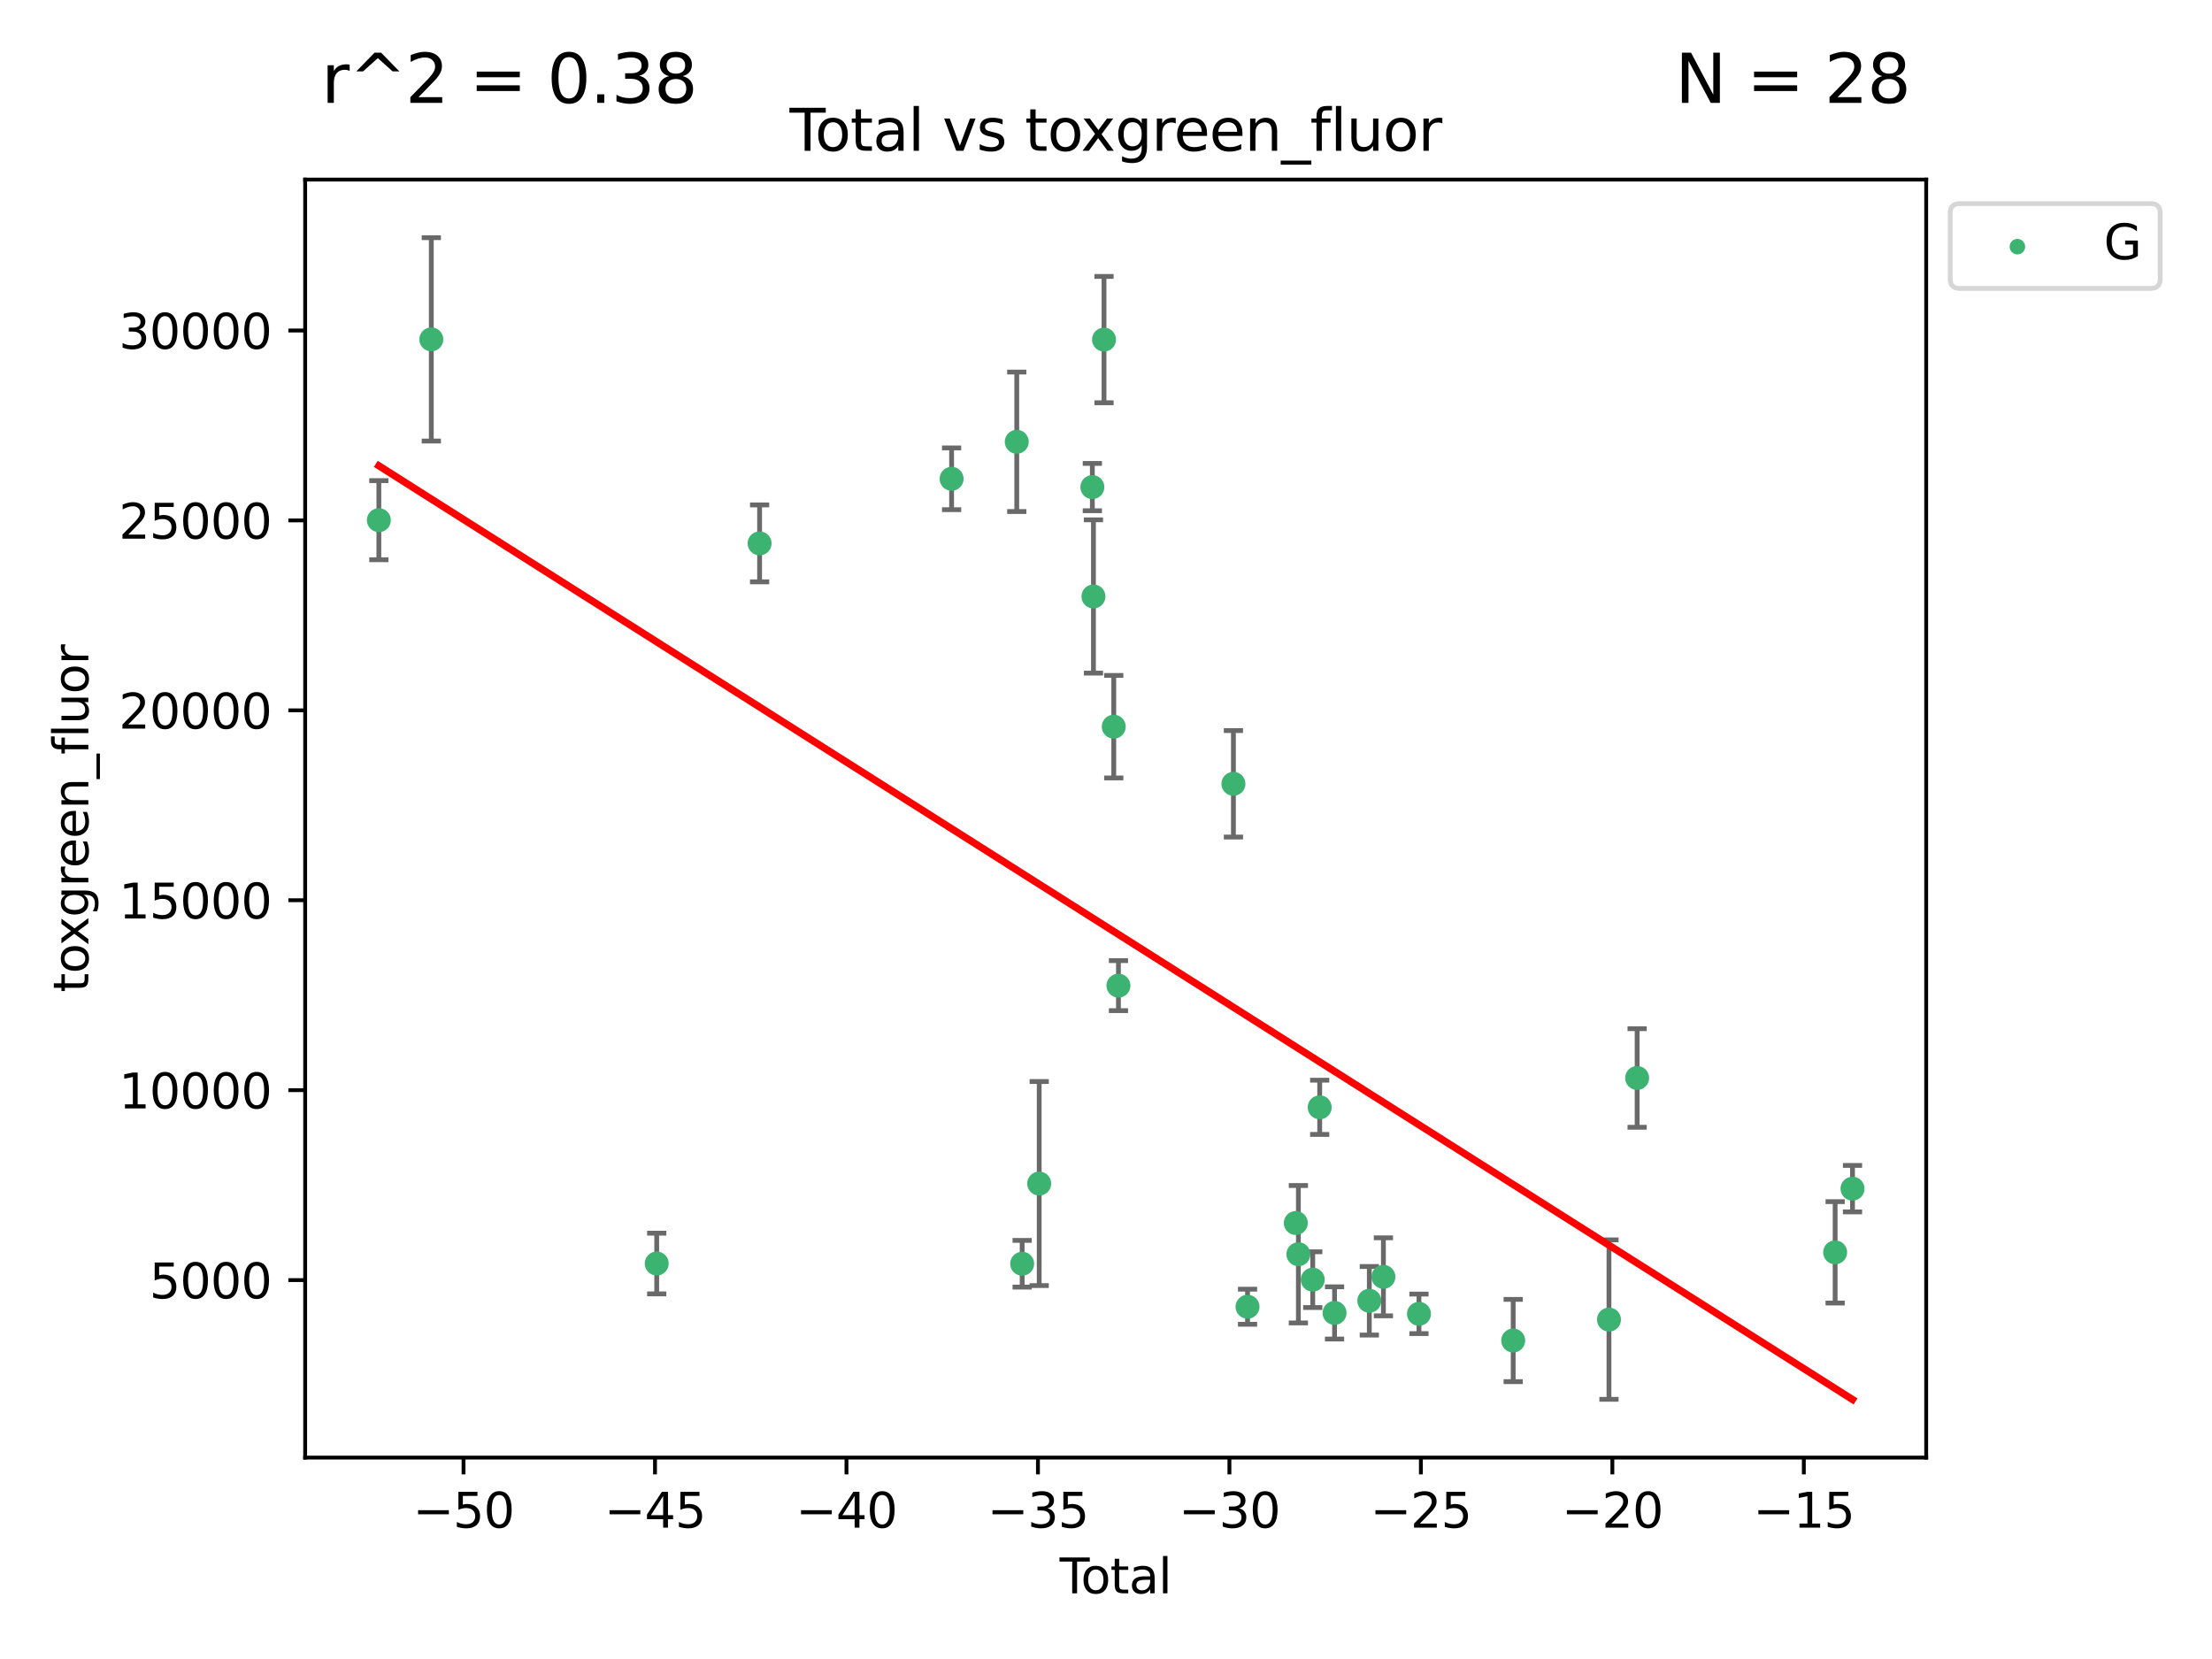 <?xml version="1.0" encoding="utf-8" standalone="no"?>
<!DOCTYPE svg PUBLIC "-//W3C//DTD SVG 1.1//EN"
  "http://www.w3.org/Graphics/SVG/1.1/DTD/svg11.dtd">
<svg xmlns:xlink="http://www.w3.org/1999/xlink" width="460.8pt" height="345.6pt" viewBox="0 0 460.8 345.6" xmlns="http://www.w3.org/2000/svg" version="1.1">
 <defs>
  <style type="text/css">*{stroke-linejoin: round; stroke-linecap: butt}</style>
 </defs>
 <g id="figure_1">
  <g id="patch_1">
   <path d="M 0 345.6 
L 460.8 345.6 
L 460.8 0 
L 0 0 
z
" style="fill: #ffffff"/>
  </g>
  <g id="axes_1">
   <g id="patch_2">
    <path d="M 63.571 303.64 
L 401.26 303.64 
L 401.26 37.411 
L 63.571 37.411 
z
" style="fill: #ffffff"/>
   </g>
   <g id="PathCollection_1">
    <defs>
     <path id="m0f8ea166f8" d="M 0 1.118 
C 0.297 1.118 0.581 1 0.791 0.791 
C 1 0.581 1.118 0.297 1.118 0 
C 1.118 -0.297 1 -0.581 0.791 -0.791 
C 0.581 -1 0.297 -1.118 0 -1.118 
C -0.297 -1.118 -0.581 -1 -0.791 -0.791 
C -1 -0.581 -1.118 -0.297 -1.118 0 
C -1.118 0.297 -1 0.581 -0.791 0.791 
C -0.581 1 -0.297 1.118 0 1.118 
z
" style="stroke: #3cb371"/>
    </defs>
    <g clip-path="url(#pdd1b6b07be)">
     <use xlink:href="#m0f8ea166f8" x="78.921" y="108.362" style="fill: #3cb371; stroke: #3cb371"/>
     <use xlink:href="#m0f8ea166f8" x="89.849" y="70.695" style="fill: #3cb371; stroke: #3cb371"/>
     <use xlink:href="#m0f8ea166f8" x="136.806" y="263.215" style="fill: #3cb371; stroke: #3cb371"/>
     <use xlink:href="#m0f8ea166f8" x="158.24" y="113.197" style="fill: #3cb371; stroke: #3cb371"/>
     <use xlink:href="#m0f8ea166f8" x="198.236" y="99.742" style="fill: #3cb371; stroke: #3cb371"/>
     <use xlink:href="#m0f8ea166f8" x="211.809" y="92.033" style="fill: #3cb371; stroke: #3cb371"/>
     <use xlink:href="#m0f8ea166f8" x="212.935" y="263.259" style="fill: #3cb371; stroke: #3cb371"/>
     <use xlink:href="#m0f8ea166f8" x="216.484" y="246.555" style="fill: #3cb371; stroke: #3cb371"/>
     <use xlink:href="#m0f8ea166f8" x="227.556" y="101.47" style="fill: #3cb371; stroke: #3cb371"/>
     <use xlink:href="#m0f8ea166f8" x="227.786" y="124.254" style="fill: #3cb371; stroke: #3cb371"/>
     <use xlink:href="#m0f8ea166f8" x="229.986" y="70.743" style="fill: #3cb371; stroke: #3cb371"/>
     <use xlink:href="#m0f8ea166f8" x="232.016" y="151.383" style="fill: #3cb371; stroke: #3cb371"/>
     <use xlink:href="#m0f8ea166f8" x="232.992" y="205.326" style="fill: #3cb371; stroke: #3cb371"/>
     <use xlink:href="#m0f8ea166f8" x="256.944" y="163.281" style="fill: #3cb371; stroke: #3cb371"/>
     <use xlink:href="#m0f8ea166f8" x="259.885" y="272.218" style="fill: #3cb371; stroke: #3cb371"/>
     <use xlink:href="#m0f8ea166f8" x="269.938" y="254.772" style="fill: #3cb371; stroke: #3cb371"/>
     <use xlink:href="#m0f8ea166f8" x="270.477" y="261.277" style="fill: #3cb371; stroke: #3cb371"/>
     <use xlink:href="#m0f8ea166f8" x="273.467" y="266.575" style="fill: #3cb371; stroke: #3cb371"/>
     <use xlink:href="#m0f8ea166f8" x="274.918" y="230.676" style="fill: #3cb371; stroke: #3cb371"/>
     <use xlink:href="#m0f8ea166f8" x="278.012" y="273.506" style="fill: #3cb371; stroke: #3cb371"/>
     <use xlink:href="#m0f8ea166f8" x="285.253" y="270.975" style="fill: #3cb371; stroke: #3cb371"/>
     <use xlink:href="#m0f8ea166f8" x="288.189" y="265.989" style="fill: #3cb371; stroke: #3cb371"/>
     <use xlink:href="#m0f8ea166f8" x="295.597" y="273.694" style="fill: #3cb371; stroke: #3cb371"/>
     <use xlink:href="#m0f8ea166f8" x="315.226" y="279.254" style="fill: #3cb371; stroke: #3cb371"/>
     <use xlink:href="#m0f8ea166f8" x="335.179" y="274.895" style="fill: #3cb371; stroke: #3cb371"/>
     <use xlink:href="#m0f8ea166f8" x="341.045" y="224.564" style="fill: #3cb371; stroke: #3cb371"/>
     <use xlink:href="#m0f8ea166f8" x="382.294" y="260.887" style="fill: #3cb371; stroke: #3cb371"/>
     <use xlink:href="#m0f8ea166f8" x="385.911" y="247.618" style="fill: #3cb371; stroke: #3cb371"/>
    </g>
   </g>
   <g id="matplotlib.axis_1">
    <g id="xtick_1">
     <g id="line2d_1">
      <defs>
       <path id="m1d6a982888" d="M 0 0 
L 0 3.5 
" style="stroke: #000000; stroke-width: 0.8"/>
      </defs>
      <g>
       <use xlink:href="#m1d6a982888" x="96.563" y="303.64" style="stroke: #000000; stroke-width: 0.8"/>
      </g>
     </g>
     <g id="text_1">
      <!-- −50 -->
      <g transform="translate(86.01 318.238)scale(0.1 -0.1)">
       <defs>
        <path id="DejaVuSans-2212" d="M 678 2272 
L 4684 2272 
L 4684 1741 
L 678 1741 
L 678 2272 
z
" transform="scale(0.016)"/>
        <path id="DejaVuSans-35" d="M 691 4666 
L 3169 4666 
L 3169 4134 
L 1269 4134 
L 1269 2991 
Q 1406 3038 1543 3061 
Q 1681 3084 1819 3084 
Q 2600 3084 3056 2656 
Q 3513 2228 3513 1497 
Q 3513 744 3044 326 
Q 2575 -91 1722 -91 
Q 1428 -91 1123 -41 
Q 819 9 494 109 
L 494 744 
Q 775 591 1075 516 
Q 1375 441 1709 441 
Q 2250 441 2565 725 
Q 2881 1009 2881 1497 
Q 2881 1984 2565 2268 
Q 2250 2553 1709 2553 
Q 1456 2553 1204 2497 
Q 953 2441 691 2322 
L 691 4666 
z
" transform="scale(0.016)"/>
        <path id="DejaVuSans-30" d="M 2034 4250 
Q 1547 4250 1301 3770 
Q 1056 3291 1056 2328 
Q 1056 1369 1301 889 
Q 1547 409 2034 409 
Q 2525 409 2770 889 
Q 3016 1369 3016 2328 
Q 3016 3291 2770 3770 
Q 2525 4250 2034 4250 
z
M 2034 4750 
Q 2819 4750 3233 4129 
Q 3647 3509 3647 2328 
Q 3647 1150 3233 529 
Q 2819 -91 2034 -91 
Q 1250 -91 836 529 
Q 422 1150 422 2328 
Q 422 3509 836 4129 
Q 1250 4750 2034 4750 
z
" transform="scale(0.016)"/>
       </defs>
       <use xlink:href="#DejaVuSans-2212"/>
       <use xlink:href="#DejaVuSans-35" x="83.789"/>
       <use xlink:href="#DejaVuSans-30" x="147.412"/>
      </g>
     </g>
    </g>
    <g id="xtick_2">
     <g id="line2d_2">
      <g>
       <use xlink:href="#m1d6a982888" x="136.45" y="303.64" style="stroke: #000000; stroke-width: 0.8"/>
      </g>
     </g>
     <g id="text_2">
      <!-- −45 -->
      <g transform="translate(125.897 318.238)scale(0.1 -0.1)">
       <defs>
        <path id="DejaVuSans-34" d="M 2419 4116 
L 825 1625 
L 2419 1625 
L 2419 4116 
z
M 2253 4666 
L 3047 4666 
L 3047 1625 
L 3713 1625 
L 3713 1100 
L 3047 1100 
L 3047 0 
L 2419 0 
L 2419 1100 
L 313 1100 
L 313 1709 
L 2253 4666 
z
" transform="scale(0.016)"/>
       </defs>
       <use xlink:href="#DejaVuSans-2212"/>
       <use xlink:href="#DejaVuSans-34" x="83.789"/>
       <use xlink:href="#DejaVuSans-35" x="147.412"/>
      </g>
     </g>
    </g>
    <g id="xtick_3">
     <g id="line2d_3">
      <g>
       <use xlink:href="#m1d6a982888" x="176.336" y="303.64" style="stroke: #000000; stroke-width: 0.8"/>
      </g>
     </g>
     <g id="text_3">
      <!-- −40 -->
      <g transform="translate(165.784 318.238)scale(0.1 -0.1)">
       <use xlink:href="#DejaVuSans-2212"/>
       <use xlink:href="#DejaVuSans-34" x="83.789"/>
       <use xlink:href="#DejaVuSans-30" x="147.412"/>
      </g>
     </g>
    </g>
    <g id="xtick_4">
     <g id="line2d_4">
      <g>
       <use xlink:href="#m1d6a982888" x="216.223" y="303.64" style="stroke: #000000; stroke-width: 0.8"/>
      </g>
     </g>
     <g id="text_4">
      <!-- −35 -->
      <g transform="translate(205.671 318.238)scale(0.1 -0.1)">
       <defs>
        <path id="DejaVuSans-33" d="M 2597 2516 
Q 3050 2419 3304 2112 
Q 3559 1806 3559 1356 
Q 3559 666 3084 287 
Q 2609 -91 1734 -91 
Q 1441 -91 1130 -33 
Q 819 25 488 141 
L 488 750 
Q 750 597 1062 519 
Q 1375 441 1716 441 
Q 2309 441 2620 675 
Q 2931 909 2931 1356 
Q 2931 1769 2642 2001 
Q 2353 2234 1838 2234 
L 1294 2234 
L 1294 2753 
L 1863 2753 
Q 2328 2753 2575 2939 
Q 2822 3125 2822 3475 
Q 2822 3834 2567 4026 
Q 2313 4219 1838 4219 
Q 1578 4219 1281 4162 
Q 984 4106 628 3988 
L 628 4550 
Q 988 4650 1302 4700 
Q 1616 4750 1894 4750 
Q 2613 4750 3031 4423 
Q 3450 4097 3450 3541 
Q 3450 3153 3228 2886 
Q 3006 2619 2597 2516 
z
" transform="scale(0.016)"/>
       </defs>
       <use xlink:href="#DejaVuSans-2212"/>
       <use xlink:href="#DejaVuSans-33" x="83.789"/>
       <use xlink:href="#DejaVuSans-35" x="147.412"/>
      </g>
     </g>
    </g>
    <g id="xtick_5">
     <g id="line2d_5">
      <g>
       <use xlink:href="#m1d6a982888" x="256.11" y="303.64" style="stroke: #000000; stroke-width: 0.8"/>
      </g>
     </g>
     <g id="text_5">
      <!-- −30 -->
      <g transform="translate(245.558 318.238)scale(0.1 -0.1)">
       <use xlink:href="#DejaVuSans-2212"/>
       <use xlink:href="#DejaVuSans-33" x="83.789"/>
       <use xlink:href="#DejaVuSans-30" x="147.412"/>
      </g>
     </g>
    </g>
    <g id="xtick_6">
     <g id="line2d_6">
      <g>
       <use xlink:href="#m1d6a982888" x="295.997" y="303.64" style="stroke: #000000; stroke-width: 0.8"/>
      </g>
     </g>
     <g id="text_6">
      <!-- −25 -->
      <g transform="translate(285.444 318.238)scale(0.1 -0.1)">
       <defs>
        <path id="DejaVuSans-32" d="M 1228 531 
L 3431 531 
L 3431 0 
L 469 0 
L 469 531 
Q 828 903 1448 1529 
Q 2069 2156 2228 2338 
Q 2531 2678 2651 2914 
Q 2772 3150 2772 3378 
Q 2772 3750 2511 3984 
Q 2250 4219 1831 4219 
Q 1534 4219 1204 4116 
Q 875 4013 500 3803 
L 500 4441 
Q 881 4594 1212 4672 
Q 1544 4750 1819 4750 
Q 2544 4750 2975 4387 
Q 3406 4025 3406 3419 
Q 3406 3131 3298 2873 
Q 3191 2616 2906 2266 
Q 2828 2175 2409 1742 
Q 1991 1309 1228 531 
z
" transform="scale(0.016)"/>
       </defs>
       <use xlink:href="#DejaVuSans-2212"/>
       <use xlink:href="#DejaVuSans-32" x="83.789"/>
       <use xlink:href="#DejaVuSans-35" x="147.412"/>
      </g>
     </g>
    </g>
    <g id="xtick_7">
     <g id="line2d_7">
      <g>
       <use xlink:href="#m1d6a982888" x="335.884" y="303.64" style="stroke: #000000; stroke-width: 0.8"/>
      </g>
     </g>
     <g id="text_7">
      <!-- −20 -->
      <g transform="translate(325.331 318.238)scale(0.1 -0.1)">
       <use xlink:href="#DejaVuSans-2212"/>
       <use xlink:href="#DejaVuSans-32" x="83.789"/>
       <use xlink:href="#DejaVuSans-30" x="147.412"/>
      </g>
     </g>
    </g>
    <g id="xtick_8">
     <g id="line2d_8">
      <g>
       <use xlink:href="#m1d6a982888" x="375.77" y="303.64" style="stroke: #000000; stroke-width: 0.8"/>
      </g>
     </g>
     <g id="text_8">
      <!-- −15 -->
      <g transform="translate(365.218 318.238)scale(0.1 -0.1)">
       <defs>
        <path id="DejaVuSans-31" d="M 794 531 
L 1825 531 
L 1825 4091 
L 703 3866 
L 703 4441 
L 1819 4666 
L 2450 4666 
L 2450 531 
L 3481 531 
L 3481 0 
L 794 0 
L 794 531 
z
" transform="scale(0.016)"/>
       </defs>
       <use xlink:href="#DejaVuSans-2212"/>
       <use xlink:href="#DejaVuSans-31" x="83.789"/>
       <use xlink:href="#DejaVuSans-35" x="147.412"/>
      </g>
     </g>
    </g>
    <g id="text_9">
     <!-- Total -->
     <g transform="translate(220.739 331.917)scale(0.1 -0.1)">
      <defs>
       <path id="DejaVuSans-54" d="M -19 4666 
L 3928 4666 
L 3928 4134 
L 2272 4134 
L 2272 0 
L 1638 0 
L 1638 4134 
L -19 4134 
L -19 4666 
z
" transform="scale(0.016)"/>
       <path id="DejaVuSans-6f" d="M 1959 3097 
Q 1497 3097 1228 2736 
Q 959 2375 959 1747 
Q 959 1119 1226 758 
Q 1494 397 1959 397 
Q 2419 397 2687 759 
Q 2956 1122 2956 1747 
Q 2956 2369 2687 2733 
Q 2419 3097 1959 3097 
z
M 1959 3584 
Q 2709 3584 3137 3096 
Q 3566 2609 3566 1747 
Q 3566 888 3137 398 
Q 2709 -91 1959 -91 
Q 1206 -91 779 398 
Q 353 888 353 1747 
Q 353 2609 779 3096 
Q 1206 3584 1959 3584 
z
" transform="scale(0.016)"/>
       <path id="DejaVuSans-74" d="M 1172 4494 
L 1172 3500 
L 2356 3500 
L 2356 3053 
L 1172 3053 
L 1172 1153 
Q 1172 725 1289 603 
Q 1406 481 1766 481 
L 2356 481 
L 2356 0 
L 1766 0 
Q 1100 0 847 248 
Q 594 497 594 1153 
L 594 3053 
L 172 3053 
L 172 3500 
L 594 3500 
L 594 4494 
L 1172 4494 
z
" transform="scale(0.016)"/>
       <path id="DejaVuSans-61" d="M 2194 1759 
Q 1497 1759 1228 1600 
Q 959 1441 959 1056 
Q 959 750 1161 570 
Q 1363 391 1709 391 
Q 2188 391 2477 730 
Q 2766 1069 2766 1631 
L 2766 1759 
L 2194 1759 
z
M 3341 1997 
L 3341 0 
L 2766 0 
L 2766 531 
Q 2569 213 2275 61 
Q 1981 -91 1556 -91 
Q 1019 -91 701 211 
Q 384 513 384 1019 
Q 384 1609 779 1909 
Q 1175 2209 1959 2209 
L 2766 2209 
L 2766 2266 
Q 2766 2663 2505 2880 
Q 2244 3097 1772 3097 
Q 1472 3097 1187 3025 
Q 903 2953 641 2809 
L 641 3341 
Q 956 3463 1253 3523 
Q 1550 3584 1831 3584 
Q 2591 3584 2966 3190 
Q 3341 2797 3341 1997 
z
" transform="scale(0.016)"/>
       <path id="DejaVuSans-6c" d="M 603 4863 
L 1178 4863 
L 1178 0 
L 603 0 
L 603 4863 
z
" transform="scale(0.016)"/>
      </defs>
      <use xlink:href="#DejaVuSans-54"/>
      <use xlink:href="#DejaVuSans-6f" x="44.084"/>
      <use xlink:href="#DejaVuSans-74" x="105.266"/>
      <use xlink:href="#DejaVuSans-61" x="144.475"/>
      <use xlink:href="#DejaVuSans-6c" x="205.754"/>
     </g>
    </g>
   </g>
   <g id="matplotlib.axis_2">
    <g id="ytick_1">
     <g id="line2d_9">
      <defs>
       <path id="mc50d5138e5" d="M 0 0 
L -3.5 0 
" style="stroke: #000000; stroke-width: 0.8"/>
      </defs>
      <g>
       <use xlink:href="#mc50d5138e5" x="63.571" y="266.664" style="stroke: #000000; stroke-width: 0.8"/>
      </g>
     </g>
     <g id="text_10">
      <!-- 5000 -->
      <g transform="translate(31.121 270.463)scale(0.1 -0.1)">
       <use xlink:href="#DejaVuSans-35"/>
       <use xlink:href="#DejaVuSans-30" x="63.623"/>
       <use xlink:href="#DejaVuSans-30" x="127.246"/>
       <use xlink:href="#DejaVuSans-30" x="190.869"/>
      </g>
     </g>
    </g>
    <g id="ytick_2">
     <g id="line2d_10">
      <g>
       <use xlink:href="#mc50d5138e5" x="63.571" y="227.101" style="stroke: #000000; stroke-width: 0.8"/>
      </g>
     </g>
     <g id="text_11">
      <!-- 10000 -->
      <g transform="translate(24.759 230.9)scale(0.1 -0.1)">
       <use xlink:href="#DejaVuSans-31"/>
       <use xlink:href="#DejaVuSans-30" x="63.623"/>
       <use xlink:href="#DejaVuSans-30" x="127.246"/>
       <use xlink:href="#DejaVuSans-30" x="190.869"/>
       <use xlink:href="#DejaVuSans-30" x="254.492"/>
      </g>
     </g>
    </g>
    <g id="ytick_3">
     <g id="line2d_11">
      <g>
       <use xlink:href="#mc50d5138e5" x="63.571" y="187.538" style="stroke: #000000; stroke-width: 0.8"/>
      </g>
     </g>
     <g id="text_12">
      <!-- 15000 -->
      <g transform="translate(24.759 191.337)scale(0.1 -0.1)">
       <use xlink:href="#DejaVuSans-31"/>
       <use xlink:href="#DejaVuSans-35" x="63.623"/>
       <use xlink:href="#DejaVuSans-30" x="127.246"/>
       <use xlink:href="#DejaVuSans-30" x="190.869"/>
       <use xlink:href="#DejaVuSans-30" x="254.492"/>
      </g>
     </g>
    </g>
    <g id="ytick_4">
     <g id="line2d_12">
      <g>
       <use xlink:href="#mc50d5138e5" x="63.571" y="147.975" style="stroke: #000000; stroke-width: 0.8"/>
      </g>
     </g>
     <g id="text_13">
      <!-- 20000 -->
      <g transform="translate(24.759 151.775)scale(0.1 -0.1)">
       <use xlink:href="#DejaVuSans-32"/>
       <use xlink:href="#DejaVuSans-30" x="63.623"/>
       <use xlink:href="#DejaVuSans-30" x="127.246"/>
       <use xlink:href="#DejaVuSans-30" x="190.869"/>
       <use xlink:href="#DejaVuSans-30" x="254.492"/>
      </g>
     </g>
    </g>
    <g id="ytick_5">
     <g id="line2d_13">
      <g>
       <use xlink:href="#mc50d5138e5" x="63.571" y="108.413" style="stroke: #000000; stroke-width: 0.8"/>
      </g>
     </g>
     <g id="text_14">
      <!-- 25000 -->
      <g transform="translate(24.759 112.212)scale(0.1 -0.1)">
       <use xlink:href="#DejaVuSans-32"/>
       <use xlink:href="#DejaVuSans-35" x="63.623"/>
       <use xlink:href="#DejaVuSans-30" x="127.246"/>
       <use xlink:href="#DejaVuSans-30" x="190.869"/>
       <use xlink:href="#DejaVuSans-30" x="254.492"/>
      </g>
     </g>
    </g>
    <g id="ytick_6">
     <g id="line2d_14">
      <g>
       <use xlink:href="#mc50d5138e5" x="63.571" y="68.85" style="stroke: #000000; stroke-width: 0.8"/>
      </g>
     </g>
     <g id="text_15">
      <!-- 30000 -->
      <g transform="translate(24.759 72.649)scale(0.1 -0.1)">
       <use xlink:href="#DejaVuSans-33"/>
       <use xlink:href="#DejaVuSans-30" x="63.623"/>
       <use xlink:href="#DejaVuSans-30" x="127.246"/>
       <use xlink:href="#DejaVuSans-30" x="190.869"/>
       <use xlink:href="#DejaVuSans-30" x="254.492"/>
      </g>
     </g>
    </g>
    <g id="text_16">
     <!-- toxgreen_fluor -->
     <g transform="translate(18.401 206.72)rotate(-90)scale(0.1 -0.1)">
      <defs>
       <path id="DejaVuSans-78" d="M 3513 3500 
L 2247 1797 
L 3578 0 
L 2900 0 
L 1881 1375 
L 863 0 
L 184 0 
L 1544 1831 
L 300 3500 
L 978 3500 
L 1906 2253 
L 2834 3500 
L 3513 3500 
z
" transform="scale(0.016)"/>
       <path id="DejaVuSans-67" d="M 2906 1791 
Q 2906 2416 2648 2759 
Q 2391 3103 1925 3103 
Q 1463 3103 1205 2759 
Q 947 2416 947 1791 
Q 947 1169 1205 825 
Q 1463 481 1925 481 
Q 2391 481 2648 825 
Q 2906 1169 2906 1791 
z
M 3481 434 
Q 3481 -459 3084 -895 
Q 2688 -1331 1869 -1331 
Q 1566 -1331 1297 -1286 
Q 1028 -1241 775 -1147 
L 775 -588 
Q 1028 -725 1275 -790 
Q 1522 -856 1778 -856 
Q 2344 -856 2625 -561 
Q 2906 -266 2906 331 
L 2906 616 
Q 2728 306 2450 153 
Q 2172 0 1784 0 
Q 1141 0 747 490 
Q 353 981 353 1791 
Q 353 2603 747 3093 
Q 1141 3584 1784 3584 
Q 2172 3584 2450 3431 
Q 2728 3278 2906 2969 
L 2906 3500 
L 3481 3500 
L 3481 434 
z
" transform="scale(0.016)"/>
       <path id="DejaVuSans-72" d="M 2631 2963 
Q 2534 3019 2420 3045 
Q 2306 3072 2169 3072 
Q 1681 3072 1420 2755 
Q 1159 2438 1159 1844 
L 1159 0 
L 581 0 
L 581 3500 
L 1159 3500 
L 1159 2956 
Q 1341 3275 1631 3429 
Q 1922 3584 2338 3584 
Q 2397 3584 2469 3576 
Q 2541 3569 2628 3553 
L 2631 2963 
z
" transform="scale(0.016)"/>
       <path id="DejaVuSans-65" d="M 3597 1894 
L 3597 1613 
L 953 1613 
Q 991 1019 1311 708 
Q 1631 397 2203 397 
Q 2534 397 2845 478 
Q 3156 559 3463 722 
L 3463 178 
Q 3153 47 2828 -22 
Q 2503 -91 2169 -91 
Q 1331 -91 842 396 
Q 353 884 353 1716 
Q 353 2575 817 3079 
Q 1281 3584 2069 3584 
Q 2775 3584 3186 3129 
Q 3597 2675 3597 1894 
z
M 3022 2063 
Q 3016 2534 2758 2815 
Q 2500 3097 2075 3097 
Q 1594 3097 1305 2825 
Q 1016 2553 972 2059 
L 3022 2063 
z
" transform="scale(0.016)"/>
       <path id="DejaVuSans-6e" d="M 3513 2113 
L 3513 0 
L 2938 0 
L 2938 2094 
Q 2938 2591 2744 2837 
Q 2550 3084 2163 3084 
Q 1697 3084 1428 2787 
Q 1159 2491 1159 1978 
L 1159 0 
L 581 0 
L 581 3500 
L 1159 3500 
L 1159 2956 
Q 1366 3272 1645 3428 
Q 1925 3584 2291 3584 
Q 2894 3584 3203 3211 
Q 3513 2838 3513 2113 
z
" transform="scale(0.016)"/>
       <path id="DejaVuSans-5f" d="M 3263 -1063 
L 3263 -1509 
L -63 -1509 
L -63 -1063 
L 3263 -1063 
z
" transform="scale(0.016)"/>
       <path id="DejaVuSans-66" d="M 2375 4863 
L 2375 4384 
L 1825 4384 
Q 1516 4384 1395 4259 
Q 1275 4134 1275 3809 
L 1275 3500 
L 2222 3500 
L 2222 3053 
L 1275 3053 
L 1275 0 
L 697 0 
L 697 3053 
L 147 3053 
L 147 3500 
L 697 3500 
L 697 3744 
Q 697 4328 969 4595 
Q 1241 4863 1831 4863 
L 2375 4863 
z
" transform="scale(0.016)"/>
       <path id="DejaVuSans-75" d="M 544 1381 
L 544 3500 
L 1119 3500 
L 1119 1403 
Q 1119 906 1312 657 
Q 1506 409 1894 409 
Q 2359 409 2629 706 
Q 2900 1003 2900 1516 
L 2900 3500 
L 3475 3500 
L 3475 0 
L 2900 0 
L 2900 538 
Q 2691 219 2414 64 
Q 2138 -91 1772 -91 
Q 1169 -91 856 284 
Q 544 659 544 1381 
z
M 1991 3584 
L 1991 3584 
z
" transform="scale(0.016)"/>
      </defs>
      <use xlink:href="#DejaVuSans-74"/>
      <use xlink:href="#DejaVuSans-6f" x="39.209"/>
      <use xlink:href="#DejaVuSans-78" x="97.266"/>
      <use xlink:href="#DejaVuSans-67" x="156.445"/>
      <use xlink:href="#DejaVuSans-72" x="219.922"/>
      <use xlink:href="#DejaVuSans-65" x="258.785"/>
      <use xlink:href="#DejaVuSans-65" x="320.309"/>
      <use xlink:href="#DejaVuSans-6e" x="381.832"/>
      <use xlink:href="#DejaVuSans-5f" x="445.211"/>
      <use xlink:href="#DejaVuSans-66" x="495.211"/>
      <use xlink:href="#DejaVuSans-6c" x="530.416"/>
      <use xlink:href="#DejaVuSans-75" x="558.199"/>
      <use xlink:href="#DejaVuSans-6f" x="621.578"/>
      <use xlink:href="#DejaVuSans-72" x="682.76"/>
     </g>
    </g>
   </g>
   <g id="LineCollection_1">
    <path d="M 78.921 116.602 
L 78.921 100.121 
" clip-path="url(#pdd1b6b07be)" style="fill: none; stroke: #696969"/>
    <path d="M 89.849 91.877 
L 89.849 49.513 
" clip-path="url(#pdd1b6b07be)" style="fill: none; stroke: #696969"/>
    <path d="M 136.806 269.538 
L 136.806 256.891 
" clip-path="url(#pdd1b6b07be)" style="fill: none; stroke: #696969"/>
    <path d="M 158.24 121.209 
L 158.24 105.184 
" clip-path="url(#pdd1b6b07be)" style="fill: none; stroke: #696969"/>
    <path d="M 198.236 106.177 
L 198.236 93.307 
" clip-path="url(#pdd1b6b07be)" style="fill: none; stroke: #696969"/>
    <path d="M 211.809 106.56 
L 211.809 77.506 
" clip-path="url(#pdd1b6b07be)" style="fill: none; stroke: #696969"/>
    <path d="M 212.935 268.124 
L 212.935 258.394 
" clip-path="url(#pdd1b6b07be)" style="fill: none; stroke: #696969"/>
    <path d="M 216.484 267.812 
L 216.484 225.299 
" clip-path="url(#pdd1b6b07be)" style="fill: none; stroke: #696969"/>
    <path d="M 227.556 106.396 
L 227.556 96.543 
" clip-path="url(#pdd1b6b07be)" style="fill: none; stroke: #696969"/>
    <path d="M 227.786 140.222 
L 227.786 108.287 
" clip-path="url(#pdd1b6b07be)" style="fill: none; stroke: #696969"/>
    <path d="M 229.986 83.902 
L 229.986 57.584 
" clip-path="url(#pdd1b6b07be)" style="fill: none; stroke: #696969"/>
    <path d="M 232.016 162.06 
L 232.016 140.706 
" clip-path="url(#pdd1b6b07be)" style="fill: none; stroke: #696969"/>
    <path d="M 232.992 210.535 
L 232.992 200.117 
" clip-path="url(#pdd1b6b07be)" style="fill: none; stroke: #696969"/>
    <path d="M 256.944 174.37 
L 256.944 152.192 
" clip-path="url(#pdd1b6b07be)" style="fill: none; stroke: #696969"/>
    <path d="M 259.885 275.871 
L 259.885 268.564 
" clip-path="url(#pdd1b6b07be)" style="fill: none; stroke: #696969"/>
    <path d="M 269.938 255.445 
L 269.938 254.1 
" clip-path="url(#pdd1b6b07be)" style="fill: none; stroke: #696969"/>
    <path d="M 270.477 275.588 
L 270.477 246.966 
" clip-path="url(#pdd1b6b07be)" style="fill: none; stroke: #696969"/>
    <path d="M 273.467 272.384 
L 273.467 260.767 
" clip-path="url(#pdd1b6b07be)" style="fill: none; stroke: #696969"/>
    <path d="M 274.918 236.324 
L 274.918 225.028 
" clip-path="url(#pdd1b6b07be)" style="fill: none; stroke: #696969"/>
    <path d="M 278.012 278.945 
L 278.012 268.068 
" clip-path="url(#pdd1b6b07be)" style="fill: none; stroke: #696969"/>
    <path d="M 285.253 278.114 
L 285.253 263.836 
" clip-path="url(#pdd1b6b07be)" style="fill: none; stroke: #696969"/>
    <path d="M 288.189 274.118 
L 288.189 257.859 
" clip-path="url(#pdd1b6b07be)" style="fill: none; stroke: #696969"/>
    <path d="M 295.597 277.81 
L 295.597 269.577 
" clip-path="url(#pdd1b6b07be)" style="fill: none; stroke: #696969"/>
    <path d="M 315.226 287.821 
L 315.226 270.686 
" clip-path="url(#pdd1b6b07be)" style="fill: none; stroke: #696969"/>
    <path d="M 335.179 291.506 
L 335.179 258.285 
" clip-path="url(#pdd1b6b07be)" style="fill: none; stroke: #696969"/>
    <path d="M 341.045 234.832 
L 341.045 214.297 
" clip-path="url(#pdd1b6b07be)" style="fill: none; stroke: #696969"/>
    <path d="M 382.294 271.45 
L 382.294 250.325 
" clip-path="url(#pdd1b6b07be)" style="fill: none; stroke: #696969"/>
    <path d="M 385.911 252.461 
L 385.911 242.776 
" clip-path="url(#pdd1b6b07be)" style="fill: none; stroke: #696969"/>
   </g>
   <g id="line2d_15">
    <defs>
     <path id="mb0a92879fd" d="M 2 0 
L -2 -0 
" style="stroke: #696969"/>
    </defs>
    <g clip-path="url(#pdd1b6b07be)">
     <use xlink:href="#mb0a92879fd" x="78.921" y="116.602" style="fill: #696969; stroke: #696969"/>
     <use xlink:href="#mb0a92879fd" x="89.849" y="91.877" style="fill: #696969; stroke: #696969"/>
     <use xlink:href="#mb0a92879fd" x="136.806" y="269.538" style="fill: #696969; stroke: #696969"/>
     <use xlink:href="#mb0a92879fd" x="158.24" y="121.209" style="fill: #696969; stroke: #696969"/>
     <use xlink:href="#mb0a92879fd" x="198.236" y="106.177" style="fill: #696969; stroke: #696969"/>
     <use xlink:href="#mb0a92879fd" x="211.809" y="106.56" style="fill: #696969; stroke: #696969"/>
     <use xlink:href="#mb0a92879fd" x="212.935" y="268.124" style="fill: #696969; stroke: #696969"/>
     <use xlink:href="#mb0a92879fd" x="216.484" y="267.812" style="fill: #696969; stroke: #696969"/>
     <use xlink:href="#mb0a92879fd" x="227.556" y="106.396" style="fill: #696969; stroke: #696969"/>
     <use xlink:href="#mb0a92879fd" x="227.786" y="140.222" style="fill: #696969; stroke: #696969"/>
     <use xlink:href="#mb0a92879fd" x="229.986" y="83.902" style="fill: #696969; stroke: #696969"/>
     <use xlink:href="#mb0a92879fd" x="232.016" y="162.06" style="fill: #696969; stroke: #696969"/>
     <use xlink:href="#mb0a92879fd" x="232.992" y="210.535" style="fill: #696969; stroke: #696969"/>
     <use xlink:href="#mb0a92879fd" x="256.944" y="174.37" style="fill: #696969; stroke: #696969"/>
     <use xlink:href="#mb0a92879fd" x="259.885" y="275.871" style="fill: #696969; stroke: #696969"/>
     <use xlink:href="#mb0a92879fd" x="269.938" y="255.445" style="fill: #696969; stroke: #696969"/>
     <use xlink:href="#mb0a92879fd" x="270.477" y="275.588" style="fill: #696969; stroke: #696969"/>
     <use xlink:href="#mb0a92879fd" x="273.467" y="272.384" style="fill: #696969; stroke: #696969"/>
     <use xlink:href="#mb0a92879fd" x="274.918" y="236.324" style="fill: #696969; stroke: #696969"/>
     <use xlink:href="#mb0a92879fd" x="278.012" y="278.945" style="fill: #696969; stroke: #696969"/>
     <use xlink:href="#mb0a92879fd" x="285.253" y="278.114" style="fill: #696969; stroke: #696969"/>
     <use xlink:href="#mb0a92879fd" x="288.189" y="274.118" style="fill: #696969; stroke: #696969"/>
     <use xlink:href="#mb0a92879fd" x="295.597" y="277.81" style="fill: #696969; stroke: #696969"/>
     <use xlink:href="#mb0a92879fd" x="315.226" y="287.821" style="fill: #696969; stroke: #696969"/>
     <use xlink:href="#mb0a92879fd" x="335.179" y="291.506" style="fill: #696969; stroke: #696969"/>
     <use xlink:href="#mb0a92879fd" x="341.045" y="234.832" style="fill: #696969; stroke: #696969"/>
     <use xlink:href="#mb0a92879fd" x="382.294" y="271.45" style="fill: #696969; stroke: #696969"/>
     <use xlink:href="#mb0a92879fd" x="385.911" y="252.461" style="fill: #696969; stroke: #696969"/>
    </g>
   </g>
   <g id="line2d_16">
    <g clip-path="url(#pdd1b6b07be)">
     <use xlink:href="#mb0a92879fd" x="78.921" y="100.121" style="fill: #696969; stroke: #696969"/>
     <use xlink:href="#mb0a92879fd" x="89.849" y="49.513" style="fill: #696969; stroke: #696969"/>
     <use xlink:href="#mb0a92879fd" x="136.806" y="256.891" style="fill: #696969; stroke: #696969"/>
     <use xlink:href="#mb0a92879fd" x="158.24" y="105.184" style="fill: #696969; stroke: #696969"/>
     <use xlink:href="#mb0a92879fd" x="198.236" y="93.307" style="fill: #696969; stroke: #696969"/>
     <use xlink:href="#mb0a92879fd" x="211.809" y="77.506" style="fill: #696969; stroke: #696969"/>
     <use xlink:href="#mb0a92879fd" x="212.935" y="258.394" style="fill: #696969; stroke: #696969"/>
     <use xlink:href="#mb0a92879fd" x="216.484" y="225.299" style="fill: #696969; stroke: #696969"/>
     <use xlink:href="#mb0a92879fd" x="227.556" y="96.543" style="fill: #696969; stroke: #696969"/>
     <use xlink:href="#mb0a92879fd" x="227.786" y="108.287" style="fill: #696969; stroke: #696969"/>
     <use xlink:href="#mb0a92879fd" x="229.986" y="57.584" style="fill: #696969; stroke: #696969"/>
     <use xlink:href="#mb0a92879fd" x="232.016" y="140.706" style="fill: #696969; stroke: #696969"/>
     <use xlink:href="#mb0a92879fd" x="232.992" y="200.117" style="fill: #696969; stroke: #696969"/>
     <use xlink:href="#mb0a92879fd" x="256.944" y="152.192" style="fill: #696969; stroke: #696969"/>
     <use xlink:href="#mb0a92879fd" x="259.885" y="268.564" style="fill: #696969; stroke: #696969"/>
     <use xlink:href="#mb0a92879fd" x="269.938" y="254.1" style="fill: #696969; stroke: #696969"/>
     <use xlink:href="#mb0a92879fd" x="270.477" y="246.966" style="fill: #696969; stroke: #696969"/>
     <use xlink:href="#mb0a92879fd" x="273.467" y="260.767" style="fill: #696969; stroke: #696969"/>
     <use xlink:href="#mb0a92879fd" x="274.918" y="225.028" style="fill: #696969; stroke: #696969"/>
     <use xlink:href="#mb0a92879fd" x="278.012" y="268.068" style="fill: #696969; stroke: #696969"/>
     <use xlink:href="#mb0a92879fd" x="285.253" y="263.836" style="fill: #696969; stroke: #696969"/>
     <use xlink:href="#mb0a92879fd" x="288.189" y="257.859" style="fill: #696969; stroke: #696969"/>
     <use xlink:href="#mb0a92879fd" x="295.597" y="269.577" style="fill: #696969; stroke: #696969"/>
     <use xlink:href="#mb0a92879fd" x="315.226" y="270.686" style="fill: #696969; stroke: #696969"/>
     <use xlink:href="#mb0a92879fd" x="335.179" y="258.285" style="fill: #696969; stroke: #696969"/>
     <use xlink:href="#mb0a92879fd" x="341.045" y="214.297" style="fill: #696969; stroke: #696969"/>
     <use xlink:href="#mb0a92879fd" x="382.294" y="250.325" style="fill: #696969; stroke: #696969"/>
     <use xlink:href="#mb0a92879fd" x="385.911" y="242.776" style="fill: #696969; stroke: #696969"/>
    </g>
   </g>
   <g id="line2d_17">
    <path d="M 78.921 97.035 
L 89.849 103.959 
L 136.806 133.71 
L 158.24 147.291 
L 198.236 172.631 
L 211.809 181.231 
L 212.935 181.944 
L 216.484 184.193 
L 227.556 191.208 
L 227.786 191.354 
L 229.986 192.747 
L 232.016 194.034 
L 232.992 194.652 
L 256.944 209.828 
L 259.885 211.691 
L 269.938 218.06 
L 270.477 218.402 
L 273.467 220.297 
L 274.918 221.216 
L 278.012 223.176 
L 285.253 227.764 
L 288.189 229.624 
L 295.597 234.318 
L 315.226 246.754 
L 335.179 259.396 
L 341.045 263.113 
L 382.294 289.247 
L 385.911 291.539 
" clip-path="url(#pdd1b6b07be)" style="fill: none; stroke: #ff0000; stroke-width: 1.5; stroke-linecap: square"/>
   </g>
   <g id="line2d_18">
    <defs>
     <path id="mb212470825" d="M 0 2 
C 0.53 2 1.039 1.789 1.414 1.414 
C 1.789 1.039 2 0.53 2 0 
C 2 -0.53 1.789 -1.039 1.414 -1.414 
C 1.039 -1.789 0.53 -2 0 -2 
C -0.53 -2 -1.039 -1.789 -1.414 -1.414 
C -1.789 -1.039 -2 -0.53 -2 0 
C -2 0.53 -1.789 1.039 -1.414 1.414 
C -1.039 1.789 -0.53 2 0 2 
z
" style="stroke: #3cb371"/>
    </defs>
    <g clip-path="url(#pdd1b6b07be)">
     <use xlink:href="#mb212470825" x="78.921" y="108.362" style="fill: #3cb371; stroke: #3cb371"/>
     <use xlink:href="#mb212470825" x="89.849" y="70.695" style="fill: #3cb371; stroke: #3cb371"/>
     <use xlink:href="#mb212470825" x="136.806" y="263.215" style="fill: #3cb371; stroke: #3cb371"/>
     <use xlink:href="#mb212470825" x="158.24" y="113.197" style="fill: #3cb371; stroke: #3cb371"/>
     <use xlink:href="#mb212470825" x="198.236" y="99.742" style="fill: #3cb371; stroke: #3cb371"/>
     <use xlink:href="#mb212470825" x="211.809" y="92.033" style="fill: #3cb371; stroke: #3cb371"/>
     <use xlink:href="#mb212470825" x="212.935" y="263.259" style="fill: #3cb371; stroke: #3cb371"/>
     <use xlink:href="#mb212470825" x="216.484" y="246.555" style="fill: #3cb371; stroke: #3cb371"/>
     <use xlink:href="#mb212470825" x="227.556" y="101.47" style="fill: #3cb371; stroke: #3cb371"/>
     <use xlink:href="#mb212470825" x="227.786" y="124.254" style="fill: #3cb371; stroke: #3cb371"/>
     <use xlink:href="#mb212470825" x="229.986" y="70.743" style="fill: #3cb371; stroke: #3cb371"/>
     <use xlink:href="#mb212470825" x="232.016" y="151.383" style="fill: #3cb371; stroke: #3cb371"/>
     <use xlink:href="#mb212470825" x="232.992" y="205.326" style="fill: #3cb371; stroke: #3cb371"/>
     <use xlink:href="#mb212470825" x="256.944" y="163.281" style="fill: #3cb371; stroke: #3cb371"/>
     <use xlink:href="#mb212470825" x="259.885" y="272.218" style="fill: #3cb371; stroke: #3cb371"/>
     <use xlink:href="#mb212470825" x="269.938" y="254.772" style="fill: #3cb371; stroke: #3cb371"/>
     <use xlink:href="#mb212470825" x="270.477" y="261.277" style="fill: #3cb371; stroke: #3cb371"/>
     <use xlink:href="#mb212470825" x="273.467" y="266.575" style="fill: #3cb371; stroke: #3cb371"/>
     <use xlink:href="#mb212470825" x="274.918" y="230.676" style="fill: #3cb371; stroke: #3cb371"/>
     <use xlink:href="#mb212470825" x="278.012" y="273.506" style="fill: #3cb371; stroke: #3cb371"/>
     <use xlink:href="#mb212470825" x="285.253" y="270.975" style="fill: #3cb371; stroke: #3cb371"/>
     <use xlink:href="#mb212470825" x="288.189" y="265.989" style="fill: #3cb371; stroke: #3cb371"/>
     <use xlink:href="#mb212470825" x="295.597" y="273.694" style="fill: #3cb371; stroke: #3cb371"/>
     <use xlink:href="#mb212470825" x="315.226" y="279.254" style="fill: #3cb371; stroke: #3cb371"/>
     <use xlink:href="#mb212470825" x="335.179" y="274.895" style="fill: #3cb371; stroke: #3cb371"/>
     <use xlink:href="#mb212470825" x="341.045" y="224.564" style="fill: #3cb371; stroke: #3cb371"/>
     <use xlink:href="#mb212470825" x="382.294" y="260.887" style="fill: #3cb371; stroke: #3cb371"/>
     <use xlink:href="#mb212470825" x="385.911" y="247.618" style="fill: #3cb371; stroke: #3cb371"/>
    </g>
   </g>
   <g id="patch_3">
    <path d="M 63.571 303.64 
L 63.571 37.411 
" style="fill: none; stroke: #000000; stroke-width: 0.8; stroke-linejoin: miter; stroke-linecap: square"/>
   </g>
   <g id="patch_4">
    <path d="M 401.26 303.64 
L 401.26 37.411 
" style="fill: none; stroke: #000000; stroke-width: 0.8; stroke-linejoin: miter; stroke-linecap: square"/>
   </g>
   <g id="patch_5">
    <path d="M 63.571 303.64 
L 401.26 303.64 
" style="fill: none; stroke: #000000; stroke-width: 0.8; stroke-linejoin: miter; stroke-linecap: square"/>
   </g>
   <g id="patch_6">
    <path d="M 63.571 37.411 
L 401.26 37.411 
" style="fill: none; stroke: #000000; stroke-width: 0.8; stroke-linejoin: miter; stroke-linecap: square"/>
   </g>
   <g id="text_17">
    <!-- N = 28 -->
    <g transform="translate(348.964 21.426)scale(0.14 -0.14)">
     <defs>
      <path id="DejaVuSans-4e" d="M 628 4666 
L 1478 4666 
L 3547 763 
L 3547 4666 
L 4159 4666 
L 4159 0 
L 3309 0 
L 1241 3903 
L 1241 0 
L 628 0 
L 628 4666 
z
" transform="scale(0.016)"/>
      <path id="DejaVuSans-20" transform="scale(0.016)"/>
      <path id="DejaVuSans-3d" d="M 678 2906 
L 4684 2906 
L 4684 2381 
L 678 2381 
L 678 2906 
z
M 678 1631 
L 4684 1631 
L 4684 1100 
L 678 1100 
L 678 1631 
z
" transform="scale(0.016)"/>
      <path id="DejaVuSans-38" d="M 2034 2216 
Q 1584 2216 1326 1975 
Q 1069 1734 1069 1313 
Q 1069 891 1326 650 
Q 1584 409 2034 409 
Q 2484 409 2743 651 
Q 3003 894 3003 1313 
Q 3003 1734 2745 1975 
Q 2488 2216 2034 2216 
z
M 1403 2484 
Q 997 2584 770 2862 
Q 544 3141 544 3541 
Q 544 4100 942 4425 
Q 1341 4750 2034 4750 
Q 2731 4750 3128 4425 
Q 3525 4100 3525 3541 
Q 3525 3141 3298 2862 
Q 3072 2584 2669 2484 
Q 3125 2378 3379 2068 
Q 3634 1759 3634 1313 
Q 3634 634 3220 271 
Q 2806 -91 2034 -91 
Q 1263 -91 848 271 
Q 434 634 434 1313 
Q 434 1759 690 2068 
Q 947 2378 1403 2484 
z
M 1172 3481 
Q 1172 3119 1398 2916 
Q 1625 2713 2034 2713 
Q 2441 2713 2670 2916 
Q 2900 3119 2900 3481 
Q 2900 3844 2670 4047 
Q 2441 4250 2034 4250 
Q 1625 4250 1398 4047 
Q 1172 3844 1172 3481 
z
" transform="scale(0.016)"/>
     </defs>
     <use xlink:href="#DejaVuSans-4e"/>
     <use xlink:href="#DejaVuSans-20" x="74.805"/>
     <use xlink:href="#DejaVuSans-3d" x="106.592"/>
     <use xlink:href="#DejaVuSans-20" x="190.381"/>
     <use xlink:href="#DejaVuSans-32" x="222.168"/>
     <use xlink:href="#DejaVuSans-38" x="285.791"/>
    </g>
   </g>
   <g id="text_18">
    <!-- r^2 = 0.38 -->
    <g transform="translate(66.948 21.426)scale(0.14 -0.14)">
     <defs>
      <path id="DejaVuSans-5e" d="M 2988 4666 
L 4684 2925 
L 4056 2925 
L 2681 4159 
L 1306 2925 
L 678 2925 
L 2375 4666 
L 2988 4666 
z
" transform="scale(0.016)"/>
      <path id="DejaVuSans-2e" d="M 684 794 
L 1344 794 
L 1344 0 
L 684 0 
L 684 794 
z
" transform="scale(0.016)"/>
     </defs>
     <use xlink:href="#DejaVuSans-72"/>
     <use xlink:href="#DejaVuSans-5e" x="41.113"/>
     <use xlink:href="#DejaVuSans-32" x="124.902"/>
     <use xlink:href="#DejaVuSans-20" x="188.525"/>
     <use xlink:href="#DejaVuSans-3d" x="220.312"/>
     <use xlink:href="#DejaVuSans-20" x="304.102"/>
     <use xlink:href="#DejaVuSans-30" x="335.889"/>
     <use xlink:href="#DejaVuSans-2e" x="399.512"/>
     <use xlink:href="#DejaVuSans-33" x="431.299"/>
     <use xlink:href="#DejaVuSans-38" x="494.922"/>
    </g>
   </g>
   <g id="text_19">
    <!-- Total vs toxgreen_fluor -->
    <g transform="translate(164.48 31.411)scale(0.12 -0.12)">
     <defs>
      <path id="DejaVuSans-76" d="M 191 3500 
L 800 3500 
L 1894 563 
L 2988 3500 
L 3597 3500 
L 2284 0 
L 1503 0 
L 191 3500 
z
" transform="scale(0.016)"/>
      <path id="DejaVuSans-73" d="M 2834 3397 
L 2834 2853 
Q 2591 2978 2328 3040 
Q 2066 3103 1784 3103 
Q 1356 3103 1142 2972 
Q 928 2841 928 2578 
Q 928 2378 1081 2264 
Q 1234 2150 1697 2047 
L 1894 2003 
Q 2506 1872 2764 1633 
Q 3022 1394 3022 966 
Q 3022 478 2636 193 
Q 2250 -91 1575 -91 
Q 1294 -91 989 -36 
Q 684 19 347 128 
L 347 722 
Q 666 556 975 473 
Q 1284 391 1588 391 
Q 1994 391 2212 530 
Q 2431 669 2431 922 
Q 2431 1156 2273 1281 
Q 2116 1406 1581 1522 
L 1381 1569 
Q 847 1681 609 1914 
Q 372 2147 372 2553 
Q 372 3047 722 3315 
Q 1072 3584 1716 3584 
Q 2034 3584 2315 3537 
Q 2597 3491 2834 3397 
z
" transform="scale(0.016)"/>
     </defs>
     <use xlink:href="#DejaVuSans-54"/>
     <use xlink:href="#DejaVuSans-6f" x="44.084"/>
     <use xlink:href="#DejaVuSans-74" x="105.266"/>
     <use xlink:href="#DejaVuSans-61" x="144.475"/>
     <use xlink:href="#DejaVuSans-6c" x="205.754"/>
     <use xlink:href="#DejaVuSans-20" x="233.537"/>
     <use xlink:href="#DejaVuSans-76" x="265.324"/>
     <use xlink:href="#DejaVuSans-73" x="324.504"/>
     <use xlink:href="#DejaVuSans-20" x="376.604"/>
     <use xlink:href="#DejaVuSans-74" x="408.391"/>
     <use xlink:href="#DejaVuSans-6f" x="447.6"/>
     <use xlink:href="#DejaVuSans-78" x="505.656"/>
     <use xlink:href="#DejaVuSans-67" x="564.836"/>
     <use xlink:href="#DejaVuSans-72" x="628.312"/>
     <use xlink:href="#DejaVuSans-65" x="667.176"/>
     <use xlink:href="#DejaVuSans-65" x="728.699"/>
     <use xlink:href="#DejaVuSans-6e" x="790.223"/>
     <use xlink:href="#DejaVuSans-5f" x="853.602"/>
     <use xlink:href="#DejaVuSans-66" x="903.602"/>
     <use xlink:href="#DejaVuSans-6c" x="938.807"/>
     <use xlink:href="#DejaVuSans-75" x="966.59"/>
     <use xlink:href="#DejaVuSans-6f" x="1029.969"/>
     <use xlink:href="#DejaVuSans-72" x="1091.15"/>
    </g>
   </g>
   <g id="legend_1">
    <g id="patch_7">
     <path d="M 408.26 60.089 
L 448.008 60.089 
Q 450.008 60.089 450.008 58.089 
L 450.008 44.411 
Q 450.008 42.411 448.008 42.411 
L 408.26 42.411 
Q 406.26 42.411 406.26 44.411 
L 406.26 58.089 
Q 406.26 60.089 408.26 60.089 
z
" style="fill: #ffffff; opacity: 0.8; stroke: #cccccc; stroke-linejoin: miter"/>
    </g>
    <g id="PathCollection_2">
     <g>
      <use xlink:href="#m0f8ea166f8" x="420.26" y="51.385" style="fill: #3cb371; stroke: #3cb371"/>
     </g>
    </g>
    <g id="text_20">
     <!-- G -->
     <g transform="translate(438.26 54.01)scale(0.1 -0.1)">
      <defs>
       <path id="DejaVuSans-47" d="M 3809 666 
L 3809 1919 
L 2778 1919 
L 2778 2438 
L 4434 2438 
L 4434 434 
Q 4069 175 3628 42 
Q 3188 -91 2688 -91 
Q 1594 -91 976 548 
Q 359 1188 359 2328 
Q 359 3472 976 4111 
Q 1594 4750 2688 4750 
Q 3144 4750 3555 4637 
Q 3966 4525 4313 4306 
L 4313 3634 
Q 3963 3931 3569 4081 
Q 3175 4231 2741 4231 
Q 1884 4231 1454 3753 
Q 1025 3275 1025 2328 
Q 1025 1384 1454 906 
Q 1884 428 2741 428 
Q 3075 428 3337 486 
Q 3600 544 3809 666 
z
" transform="scale(0.016)"/>
      </defs>
      <use xlink:href="#DejaVuSans-47"/>
     </g>
    </g>
   </g>
  </g>
 </g>
 <defs>
  <clipPath id="pdd1b6b07be">
   <rect x="63.571" y="37.411" width="337.689" height="266.229"/>
  </clipPath>
 </defs>
</svg>

